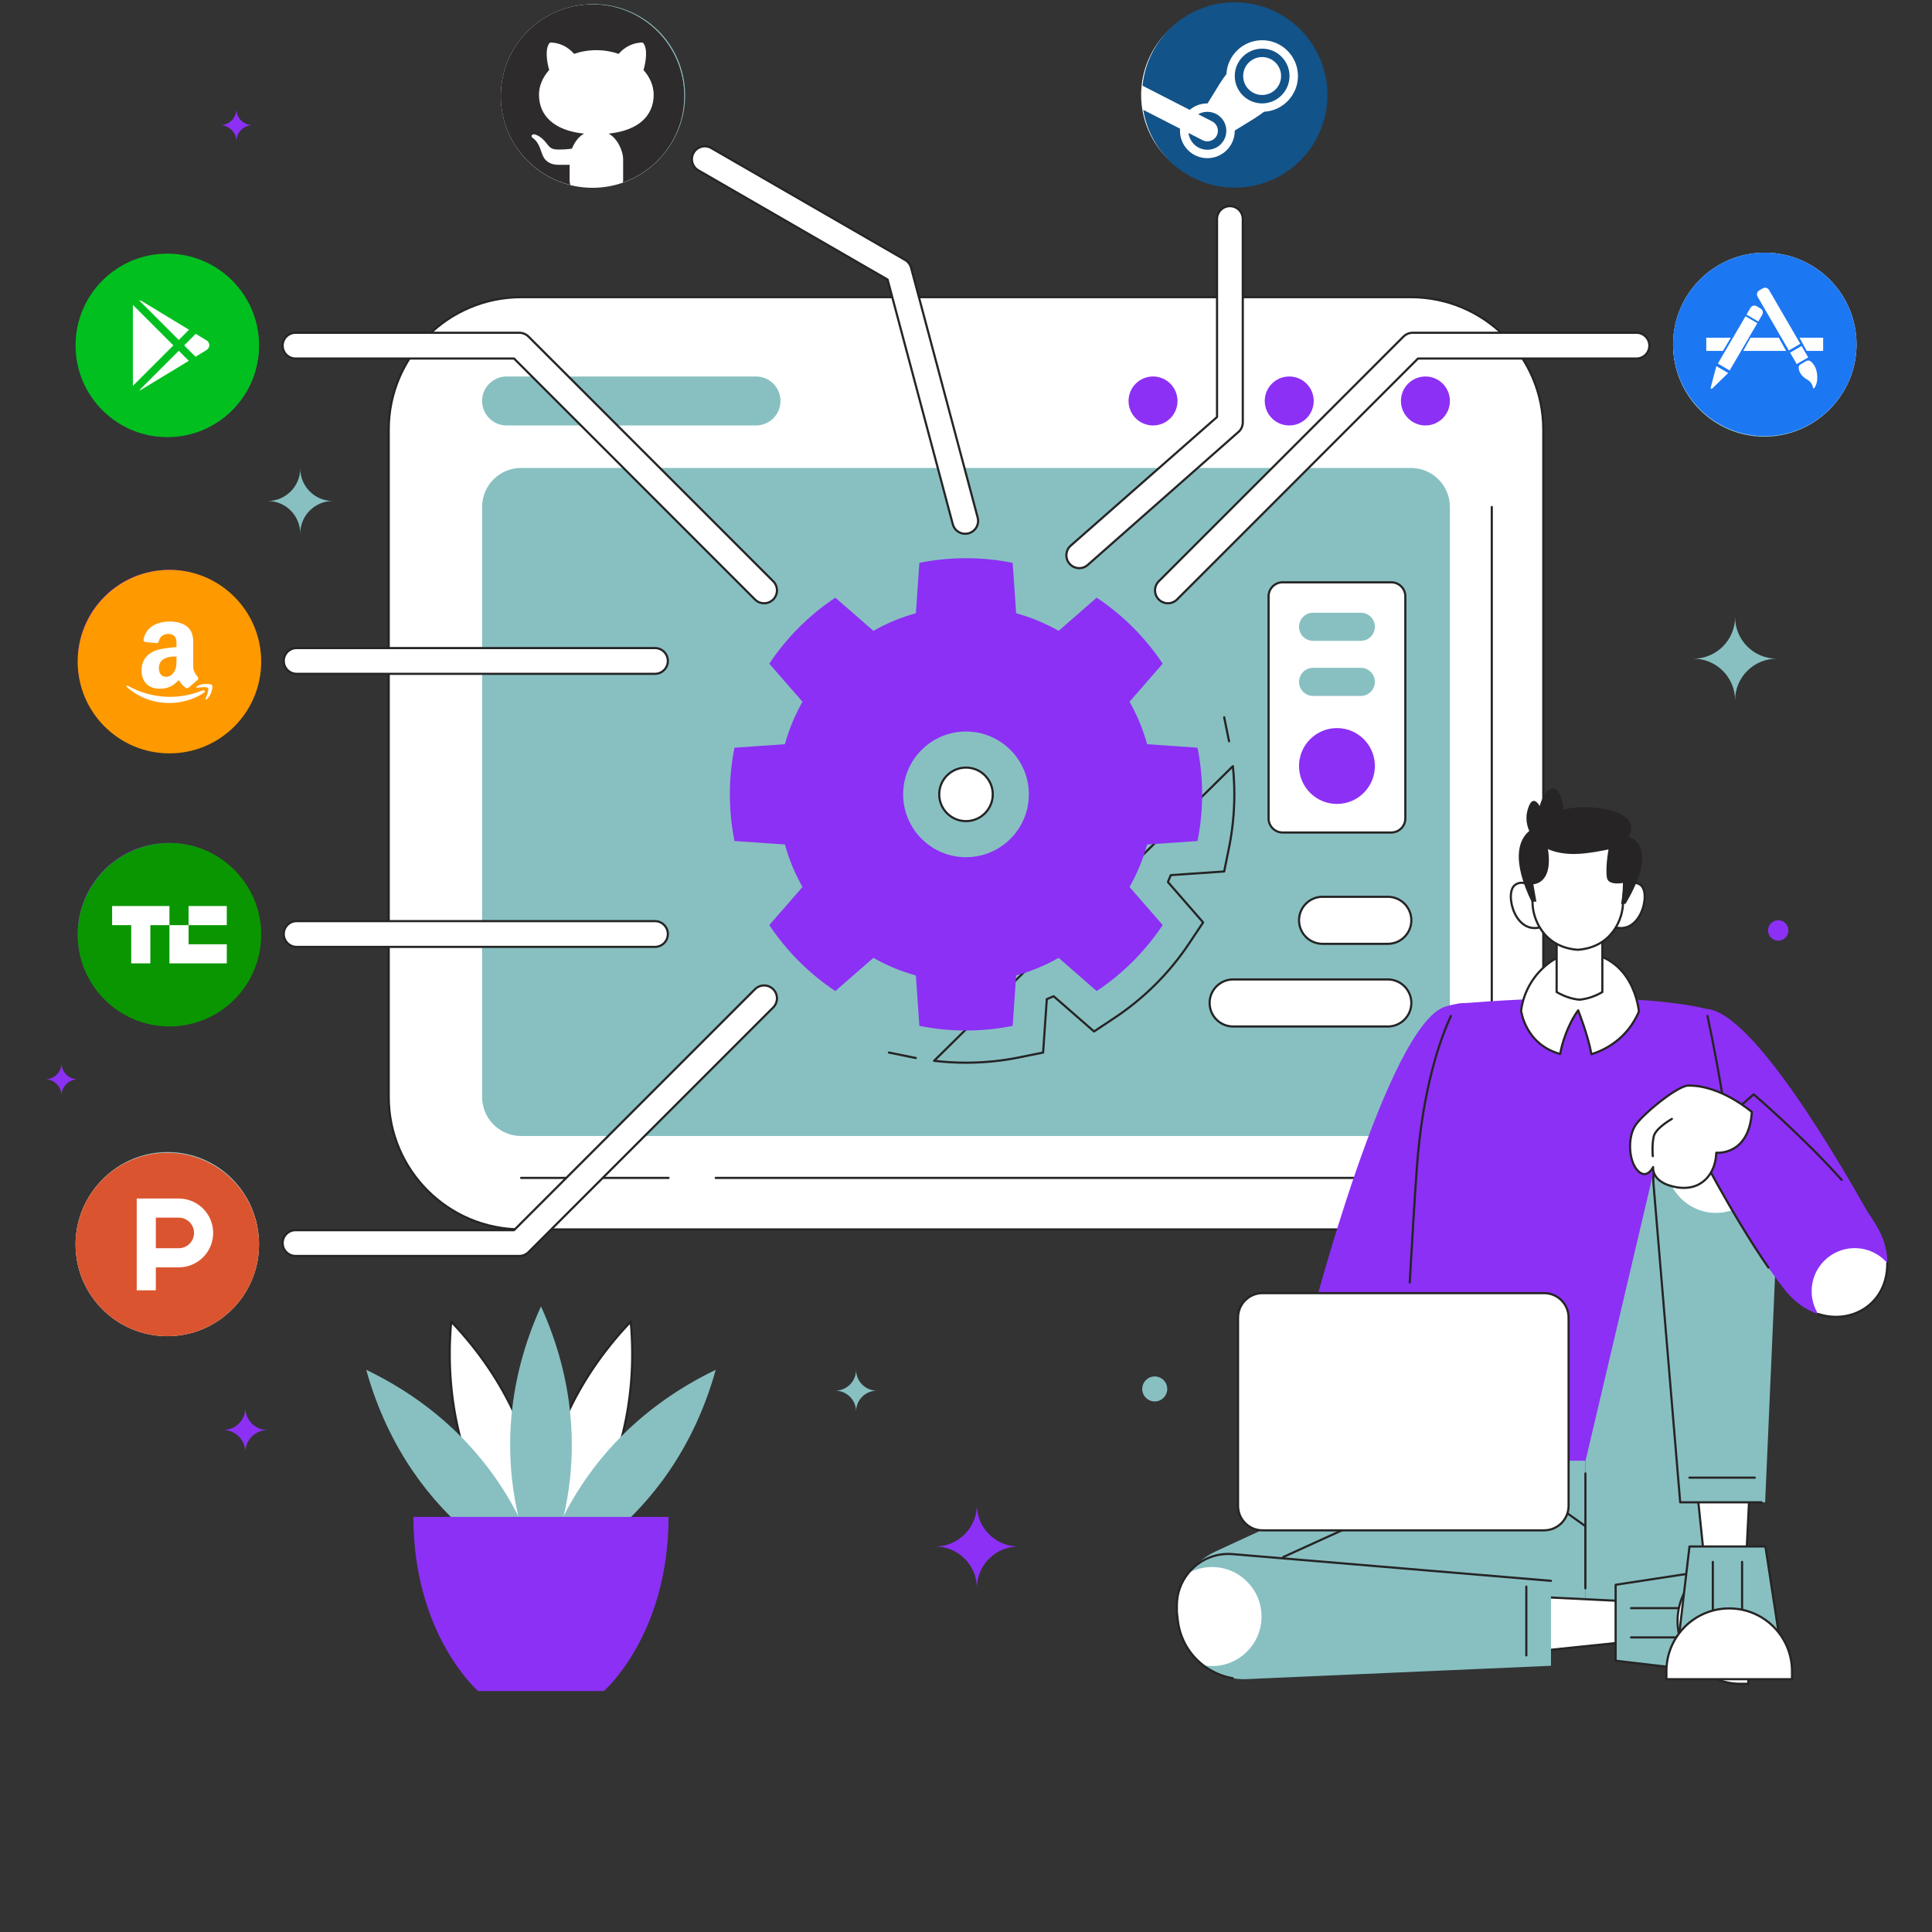 <svg width="1790" height="1790" viewBox="0 0 1790 1790" fill="none" xmlns="http://www.w3.org/2000/svg">
<rect x="0" y="0" width="1790" height="1790" fill="#333333" stroke="none"/>
<g clip-path="url(#clip0_104:2128)">
<path d="M482.832 1139.04C415.181 1139.04 360.142 1084 360.142 1016.35V398.017C360.142 330.365 415.181 275.326 482.832 275.326H1307.17C1374.82 275.326 1429.86 330.365 1429.86 398.017V1016.35C1429.86 1084 1374.82 1139.04 1307.17 1139.04H482.832V1139.04Z" fill="white" stroke="#262424" stroke-width="2" stroke-miterlimit="10" stroke-linecap="round" stroke-linejoin="round"/>
<path d="M700.448 394.185H469.343C456.815 394.185 446.658 384.028 446.658 371.5V371.5C446.658 358.971 456.815 348.814 469.343 348.814H700.448C712.977 348.814 723.133 358.971 723.133 371.5V371.5C723.133 384.028 712.977 394.185 700.448 394.185Z" fill="#88C0C2"/>
<path d="M1320.66 394.185C1308.13 394.185 1297.97 384.028 1297.97 371.5V371.5C1297.97 358.971 1308.13 348.814 1320.66 348.814C1333.19 348.814 1343.34 358.971 1343.34 371.5V371.5C1343.34 384.028 1333.19 394.185 1320.66 394.185Z" fill="#8C30F5"/>
<path d="M1194.47 394.185H1194.47C1181.94 394.185 1171.79 384.028 1171.79 371.5V371.5C1171.79 358.971 1181.94 348.814 1194.47 348.814H1194.47C1207 348.814 1217.16 358.971 1217.16 371.5V371.5C1217.16 384.028 1207 394.185 1194.47 394.185Z" fill="#8C30F5"/>
<path d="M1068.28 394.185H1068.28C1055.76 394.185 1045.6 384.028 1045.6 371.5V371.5C1045.6 358.971 1055.76 348.814 1068.28 348.814H1068.28C1080.81 348.814 1090.97 358.971 1090.97 371.5V371.5C1090.97 384.028 1080.81 394.185 1068.28 394.185Z" fill="#8C30F5"/>
<path d="M619.423 1091.31H482.833" stroke="#262424" stroke-width="2" stroke-miterlimit="10" stroke-linecap="round" stroke-linejoin="round"/>
<path d="M1382.13 469.718V1016.35C1382.13 1057.68 1348.5 1091.31 1307.17 1091.31H663.109" stroke="#262424" stroke-width="2" stroke-miterlimit="10" stroke-linecap="round" stroke-linejoin="round"/>
<path d="M1307.17 1052.52H482.832C462.854 1052.52 446.658 1036.33 446.658 1016.35V469.716C446.658 449.738 462.854 433.542 482.832 433.542H1307.17C1327.15 433.542 1343.34 449.738 1343.34 469.716V1016.35C1343.34 1036.33 1327.15 1052.52 1307.17 1052.52Z" fill="#88C0C2"/>
<path d="M1285.81 874.471H1225.35C1213.31 874.471 1203.55 864.711 1203.55 852.672V852.672C1203.55 840.633 1213.31 830.873 1225.35 830.873H1285.81C1297.85 830.873 1307.61 840.633 1307.61 852.672V852.672C1307.61 864.711 1297.85 874.471 1285.81 874.471Z" fill="white" stroke="#262424" stroke-width="2" stroke-miterlimit="10" stroke-linecap="round" stroke-linejoin="round"/>
<path d="M1285.81 951.052H1142.51C1130.47 951.052 1120.71 941.292 1120.71 929.253C1120.71 917.214 1130.47 907.454 1142.51 907.454H1285.81C1297.85 907.454 1307.61 917.214 1307.61 929.253C1307.61 941.292 1297.85 951.052 1285.81 951.052Z" fill="white" stroke="#262424" stroke-width="2" stroke-miterlimit="10" stroke-linecap="round" stroke-linejoin="round"/>
<path d="M1289.01 771.31H1188.37C1181.17 771.31 1175.34 765.478 1175.34 758.284V552.537C1175.34 545.343 1181.17 539.511 1188.37 539.511H1289.01C1296.21 539.511 1302.04 545.343 1302.04 552.537V758.284C1302.04 765.478 1296.21 771.31 1289.01 771.31Z" fill="white" stroke="#262424" stroke-width="2" stroke-miterlimit="10" stroke-linecap="round" stroke-linejoin="round"/>
<path d="M1260.81 593.742H1216.58C1209.38 593.742 1203.55 587.91 1203.55 580.716V580.716C1203.55 573.521 1209.38 567.689 1216.58 567.689H1260.81C1268 567.689 1273.83 573.521 1273.83 580.716V580.716C1273.83 587.91 1268 593.742 1260.81 593.742Z" fill="#88C0C2"/>
<path d="M1260.81 644.785H1216.58C1209.38 644.785 1203.55 638.953 1203.55 631.759C1203.55 624.564 1209.38 618.732 1216.58 618.732H1260.81C1268 618.732 1273.83 624.564 1273.83 631.759C1273.83 638.953 1268 644.785 1260.81 644.785Z" fill="#88C0C2"/>
<path d="M1238.69 744.853C1258.1 744.853 1273.83 729.12 1273.83 709.712C1273.83 690.304 1258.1 674.571 1238.69 674.571C1219.28 674.571 1203.55 690.304 1203.55 709.712C1203.55 729.12 1219.28 744.853 1238.69 744.853Z" fill="#8C30F5"/>
<path d="M1090.51 555.425L1313.76 332.177H1516.19C1522.78 332.177 1528.13 326.834 1528.13 320.244C1528.13 313.653 1522.78 308.311 1516.19 308.311L1308.82 308.311C1305.67 308.311 1302.6 309.584 1300.38 311.806L1073.63 538.549C1068.97 543.21 1068.97 550.765 1073.63 555.426C1078.3 560.086 1085.85 560.086 1090.51 555.426L1090.51 555.425Z" fill="white" stroke="#262424" stroke-width="2" stroke-miterlimit="10" stroke-linecap="round" stroke-linejoin="round"/>
<path d="M1634.67 404.605C1681.26 404.605 1719.03 366.835 1719.03 320.244C1719.03 273.653 1681.26 235.884 1634.67 235.884C1588.08 235.884 1550.31 273.653 1550.31 320.244C1550.31 366.835 1588.08 404.605 1634.67 404.605Z" fill="#88C0C2"/>
<path d="M1634.67 362.565C1658.04 362.565 1676.99 343.617 1676.99 320.244C1676.99 296.87 1658.04 277.922 1634.67 277.922C1611.29 277.922 1592.35 296.87 1592.35 320.244C1592.35 343.617 1611.29 362.565 1634.67 362.565Z" fill="white" stroke="#262424" stroke-width="2" stroke-miterlimit="10" stroke-linecap="round" stroke-linejoin="round"/>
<path d="M699.489 555.425L476.242 332.177H273.808C267.218 332.177 261.875 326.834 261.875 320.244C261.875 313.653 267.218 308.311 273.808 308.311L481.185 308.311C484.327 308.311 487.401 309.584 489.623 311.806L716.365 538.549C721.025 543.21 721.025 550.765 716.365 555.426C711.705 560.086 704.149 560.086 699.489 555.426L699.489 555.425Z" fill="white" stroke="#262424" stroke-width="2" stroke-miterlimit="10" stroke-linecap="round" stroke-linejoin="round"/>
<path d="M155.332 404.605C201.923 404.605 239.692 366.835 239.692 320.244C239.692 273.653 201.923 235.884 155.332 235.884C108.741 235.884 70.971 273.653 70.971 320.244C70.971 366.835 108.741 404.605 155.332 404.605Z" fill="#88C0C2"/>
<path d="M199.322 331.607L166.695 364.234C160.419 370.51 150.244 370.51 143.969 364.234L111.342 331.607C105.066 325.331 105.066 315.156 111.342 308.881L143.969 276.254C150.244 269.978 160.419 269.978 166.695 276.254L199.322 308.881C205.598 315.156 205.598 325.331 199.322 331.607Z" fill="white" stroke="#262424" stroke-width="2" stroke-miterlimit="10" stroke-linecap="round" stroke-linejoin="round"/>
<path d="M882.758 485.689L822.346 259.028L647.033 157.812C641.326 154.516 639.37 147.218 642.666 141.51C645.961 135.803 653.259 133.847 658.967 137.142L838.56 240.831C841.282 242.402 843.307 245.041 844.12 248.077L905.812 479.512C907.517 485.878 903.74 492.422 897.373 494.127C891.007 495.833 884.464 492.055 882.758 485.689Z" fill="white" stroke="#262424" stroke-width="2" stroke-miterlimit="10" stroke-linecap="round" stroke-linejoin="round"/>
<path d="M508.216 161.297C548.565 184.592 600.159 170.768 623.455 130.419C646.75 90.07 632.926 38.476 592.577 15.18C552.228 -8.115 500.634 5.709 477.338 46.058C454.043 86.407 467.867 138.001 508.216 161.297Z" fill="#88C0C2"/>
<path d="M582.812 120.074L538.242 132.016C529.669 134.313 520.858 129.226 518.561 120.653L506.618 76.084C504.321 67.511 509.409 58.699 517.981 56.402L562.551 44.46C571.124 42.163 579.935 47.25 582.232 55.823L594.175 100.393C596.472 108.965 591.384 117.777 582.812 120.074Z" fill="white" stroke="#262424" stroke-width="2" stroke-miterlimit="10" stroke-linecap="round" stroke-linejoin="round"/>
<path d="M991.495 506.016L1127.58 386.367L1127.58 202.933C1127.58 196.343 1132.93 191 1139.52 191C1146.11 191 1151.45 196.343 1151.45 202.933L1151.45 391.31C1151.45 394.452 1150.18 397.526 1147.95 399.748L1008.37 522.892C1003.71 527.552 996.155 527.552 991.495 522.892C986.835 518.232 986.835 510.676 991.495 506.016Z" fill="white" stroke="#262424" stroke-width="2" stroke-miterlimit="10" stroke-linecap="round" stroke-linejoin="round"/>
<path d="M1060.54 74.267C1053.06 120.255 1084.28 163.595 1130.27 171.07C1176.25 178.546 1219.59 147.326 1227.07 101.339C1234.55 55.351 1203.33 12.011 1157.34 4.536C1111.35 -2.94 1068.01 28.28 1060.54 74.267Z" fill="#88C0C2"/>
<path d="M1125.91 131.888L1098.94 94.448C1093.75 87.247 1095.38 77.204 1102.58 72.017L1140.02 45.047C1147.22 39.86 1157.27 41.492 1162.46 48.694L1189.42 86.133C1194.61 93.334 1192.98 103.377 1185.78 108.565L1148.34 135.534C1141.14 140.722 1131.09 139.089 1125.91 131.888Z" fill="white" stroke="#262424" stroke-width="2" stroke-miterlimit="10" stroke-linecap="round" stroke-linejoin="round"/>
<path d="M699.489 916.521L476.242 1139.77H273.808C267.218 1139.77 261.875 1145.11 261.875 1151.7C261.875 1158.29 267.218 1163.64 273.808 1163.64H481.185C484.327 1163.64 487.401 1162.36 489.623 1160.14L716.365 933.397C721.025 928.737 721.025 921.181 716.365 916.521C711.705 911.86 704.149 911.86 699.489 916.521L699.489 916.521Z" fill="white" stroke="#262424" stroke-width="2" stroke-miterlimit="10" stroke-linecap="round" stroke-linejoin="round"/>
<path d="M155.332 1236.06C201.923 1236.06 239.692 1198.29 239.692 1151.7C239.692 1105.11 201.923 1067.34 155.332 1067.34C108.741 1067.34 70.971 1105.11 70.971 1151.7C70.971 1198.29 108.741 1236.06 155.332 1236.06Z" fill="#88C0C2"/>
<path d="M116.191 1138.06V1165.34C116.191 1170.88 119.149 1176.01 123.95 1178.78L147.572 1192.42C152.374 1195.19 158.289 1195.19 163.091 1192.42L186.713 1178.78C191.515 1176.01 194.472 1170.88 194.472 1165.34V1138.06C194.472 1132.52 191.515 1127.4 186.713 1124.62L163.091 1110.99C158.289 1108.21 152.374 1108.21 147.572 1110.99L123.95 1124.62C119.149 1127.4 116.191 1132.52 116.191 1138.06Z" fill="white" stroke="#262424" stroke-width="2" stroke-miterlimit="10" stroke-linecap="round" stroke-linejoin="round"/>
<path d="M1134.2 664.534L1138.72 686.796M848.531 980.225C847.636 980.054 846.742 979.878 845.851 979.697L823.588 975.178L848.531 980.225ZM1142.26 709.856C1143.16 718.488 1143.62 727.211 1143.62 735.959C1143.62 752.575 1141.97 769.121 1138.72 785.142L1134.21 807.43L1084.73 810.814C1083.89 812.958 1083 815.086 1082.08 817.201L1114.69 854.617L1102.08 873.573C1083.66 901.262 1060.29 924.639 1032.6 943.055L1013.63 955.667L976.24 923.051C974.128 923.969 972.001 924.852 969.857 925.7L966.443 975.178L944.181 979.697C928.187 982.945 911.644 984.591 895.015 984.591C885.094 984.591 875.204 984.006 865.444 982.843L1142.26 709.856Z" stroke="#262424" stroke-width="2" stroke-miterlimit="10" stroke-linecap="round" stroke-linejoin="round"/>
<path d="M1109.49 779.218C1112.32 765.226 1113.78 750.757 1113.78 735.959C1113.78 721.162 1112.32 706.693 1109.49 692.731L1062.83 689.509C1058.98 675.636 1053.46 662.42 1046.51 650.159L1077.24 614.896C1061.13 590.671 1040.3 569.847 1016.08 553.737L980.816 584.466C968.554 577.514 955.338 571.995 941.466 568.147L938.243 521.487C924.282 518.653 909.812 517.191 895.015 517.191C880.218 517.191 865.749 518.653 851.786 521.487L848.564 568.147C834.662 571.995 821.476 577.514 809.214 584.466L773.951 553.737C749.727 569.817 728.903 590.641 712.763 614.896L743.521 650.159C736.54 662.42 731.021 675.636 727.203 689.509L680.513 692.731C677.679 706.693 676.217 721.162 676.217 735.959C676.217 750.757 677.679 765.226 680.513 779.218L727.203 782.41C731.021 796.312 736.54 809.498 743.521 821.79L712.763 857.053C728.873 881.277 749.697 902.101 773.921 918.211L809.214 887.453C821.476 894.434 834.662 899.953 848.564 903.772L851.786 950.461C865.749 953.295 880.218 954.757 895.015 954.757C909.812 954.757 924.282 953.295 938.243 950.461L941.466 903.772C955.338 899.953 968.554 894.434 980.816 887.453L1016.08 918.211C1040.3 902.101 1061.13 881.277 1077.24 857.053L1046.51 821.79C1053.46 809.498 1058.98 796.312 1062.83 782.41L1109.49 779.218ZM895.015 794.194C862.855 794.194 836.78 768.12 836.78 735.959C836.78 703.829 862.855 677.754 895.015 677.754C927.175 677.754 953.22 703.829 953.22 735.959C953.22 768.12 927.175 794.194 895.015 794.194Z" fill="#8C30F5"/>
<path d="M895 760.779C908.699 760.779 919.804 749.673 919.804 735.974C919.804 722.275 908.699 711.17 895 711.17C881.301 711.17 870.195 722.275 870.195 735.974C870.195 749.673 881.301 760.779 895 760.779Z" fill="white" stroke="#262424" stroke-width="2" stroke-miterlimit="10" stroke-linecap="round" stroke-linejoin="round"/>
<path d="M156.36 949.721C202.951 949.721 240.721 911.951 240.721 865.36C240.721 818.769 202.951 781 156.36 781C109.769 781 72 818.769 72 865.36C72 911.951 109.769 949.721 156.36 949.721Z" fill="#8C30F5"/>
<path d="M179.431 904.501H133.29C124.414 904.501 117.22 897.306 117.22 888.431V842.289C117.22 833.414 124.414 826.22 133.29 826.22H179.431C188.306 826.22 195.501 833.414 195.501 842.289V888.431C195.501 897.306 188.306 904.501 179.431 904.501Z" fill="white" stroke="#262424" stroke-width="2" stroke-miterlimit="10" stroke-linecap="round" stroke-linejoin="round"/>
<path d="M606.832 877.294H274.837C268.247 877.294 262.904 871.952 262.904 865.361C262.904 858.77 268.247 853.428 274.837 853.428H606.832C613.422 853.428 618.765 858.77 618.765 865.361C618.765 871.952 613.422 877.294 606.832 877.294Z" fill="white" stroke="#262424" stroke-width="2" stroke-miterlimit="10" stroke-linecap="round" stroke-linejoin="round"/>
<path d="M156.36 696.721C202.951 696.721 240.721 658.951 240.721 612.36C240.721 565.769 202.951 528 156.36 528C109.769 528 72 565.769 72 612.36C72 658.951 109.769 696.721 156.36 696.721Z" fill="#8C30F5"/>
<path d="M179.431 651.501H133.29C124.414 651.501 117.22 644.306 117.22 635.431V589.289C117.22 580.414 124.414 573.22 133.29 573.22H179.431C188.306 573.22 195.501 580.414 195.501 589.289V635.431C195.501 644.306 188.306 651.501 179.431 651.501Z" fill="white" stroke="#262424" stroke-width="2" stroke-miterlimit="10" stroke-linecap="round" stroke-linejoin="round"/>
<path d="M606.832 624.294H274.837C268.247 624.294 262.904 618.952 262.904 612.361C262.904 605.77 268.247 600.428 274.837 600.428H606.832C613.422 600.428 618.765 605.77 618.765 612.361C618.765 618.952 613.422 624.294 606.832 624.294Z" fill="white" stroke="#262424" stroke-width="2" stroke-miterlimit="10" stroke-linecap="round" stroke-linejoin="round"/>
<circle cx="157" cy="613" r="85" fill="#FF9900"/>
<path d="M157.558 575.812C147.091 575.812 135.465 579.729 133.018 592.531C132.755 593.894 133.708 594.595 134.608 594.794L145.238 595.878C146.238 595.826 147.035 594.894 147.227 593.91C148.143 589.499 151.876 587.319 156.068 587.319C158.331 587.319 160.889 588.168 162.228 590.172C163.774 592.411 163.519 595.447 163.519 598.041V599.516C157.14 600.225 148.82 600.659 142.856 603.253C135.963 606.201 131.134 612.214 131.134 621.055C131.134 632.367 138.365 638.068 147.625 638.068C155.446 638.068 159.67 636.192 165.706 630.104C167.702 632.964 168.411 634.375 172.065 637.383C172.886 637.817 173.922 637.734 174.647 637.088V637.188C176.842 635.251 180.847 631.777 183.09 629.908C183.982 629.183 183.791 628.048 183.09 627.056C181.078 624.306 179.018 622.027 179.018 616.923V600.006C179.018 592.818 179.5 586.168 174.149 581.219C169.926 577.211 162.905 575.812 157.558 575.812ZM160.538 608.269C161.53 608.205 162.523 608.269 163.519 608.269V610.628C163.519 614.871 163.69 618.362 161.53 622.135C159.781 625.199 156.968 627.052 153.88 627.052C149.661 627.052 147.223 623.896 147.223 619.182C147.223 611.074 153.598 608.719 160.538 608.269ZM190.935 633.646C188.15 633.686 184.887 634.271 182.393 636.004C181.628 636.538 181.739 637.283 182.592 637.184C185.401 636.849 191.609 636.064 192.724 637.479C193.84 638.893 191.489 644.71 190.441 647.312C190.122 648.097 190.816 648.4 191.533 647.802C196.206 643.929 197.458 635.897 196.501 634.721C196.027 634.148 193.724 633.606 190.935 633.646ZM117.718 635.12C117.137 635.196 116.905 635.949 117.519 636.499C127.91 645.786 141.613 651.348 156.861 651.348C167.738 651.348 180.436 647.977 189.15 641.61C190.589 640.555 189.333 638.925 187.859 639.547C178.09 643.65 167.415 645.643 157.757 645.643C143.437 645.643 129.624 641.774 118.416 635.315C118.169 635.176 117.91 635.096 117.718 635.12Z" fill="white"/>
<path d="M943.659 1432.82C932.994 1432.82 923.354 1437.15 916.381 1444.13C909.385 1451.1 905.078 1460.76 905.078 1471.4C905.078 1460.76 900.771 1451.1 893.775 1444.13C886.802 1437.15 877.163 1432.82 866.498 1432.82C877.163 1432.82 886.802 1428.49 893.775 1421.52C900.771 1414.55 905.078 1404.88 905.078 1394.24C905.078 1404.88 909.385 1414.55 916.381 1421.52C923.354 1428.49 932.994 1432.82 943.659 1432.82Z" fill="#8C30F5"/>
<path d="M1646.13 610.255C1635.46 610.255 1625.83 614.585 1618.85 621.558C1611.86 628.531 1607.55 638.193 1607.55 648.835C1607.55 638.193 1603.24 628.531 1596.25 621.558C1589.27 614.585 1579.63 610.255 1568.97 610.255C1579.63 610.255 1589.27 605.925 1596.25 598.952C1603.24 591.979 1607.55 582.317 1607.55 571.675C1607.55 582.317 1611.86 591.979 1618.85 598.952C1625.83 605.925 1635.46 610.255 1646.13 610.255Z" fill="#88C0C2"/>
<path d="M247.834 1324.94C242.163 1324.94 237.037 1327.24 233.328 1330.95C229.608 1334.66 227.318 1339.8 227.318 1345.45C227.318 1339.8 225.027 1334.66 221.307 1330.95C217.599 1327.24 212.473 1324.94 206.801 1324.94C212.473 1324.94 217.599 1322.64 221.307 1318.93C225.027 1315.22 227.318 1310.08 227.318 1304.42C227.318 1310.08 229.608 1315.22 233.328 1318.93C237.037 1322.64 242.163 1324.94 247.834 1324.94Z" fill="#8C30F5"/>
<path d="M308.344 464.172C300.003 464.172 292.465 467.558 287.011 473.011C281.54 478.465 278.172 486.021 278.172 494.344C278.172 486.021 274.804 478.465 269.332 473.011C263.879 467.558 256.341 464.172 248 464.172C256.341 464.172 263.879 460.786 269.332 455.332C274.804 449.879 278.172 442.323 278.172 434C278.172 442.323 281.54 449.879 287.011 455.332C292.465 460.786 300.003 464.172 308.344 464.172Z" fill="#88C0C2"/>
<path d="M812.441 1288.45C807.109 1288.45 802.289 1290.61 798.802 1294.1C795.304 1297.58 793.151 1302.42 793.151 1307.74C793.151 1302.42 790.998 1297.58 787.5 1294.1C784.013 1290.61 779.193 1288.45 773.861 1288.45C779.193 1288.45 784.013 1286.28 787.5 1282.79C790.998 1279.31 793.151 1274.48 793.151 1269.16C793.151 1274.48 795.304 1279.31 798.802 1282.79C802.289 1286.28 807.109 1288.45 812.441 1288.45Z" fill="#88C0C2"/>
<path d="M72.024 1000.01C67.874 1000.01 64.123 1001.7 61.41 1004.41C58.688 1007.12 57.012 1010.88 57.012 1015.02C57.012 1010.88 55.336 1007.12 52.614 1004.41C49.901 1001.7 46.15 1000.01 42 1000.01C46.15 1000.01 49.901 998.327 52.614 995.614C55.336 992.901 57.012 989.141 57.012 985C57.012 989.141 58.688 992.901 61.41 995.614C64.123 998.327 67.874 1000.01 72.024 1000.01Z" fill="#8C30F5"/>
<path d="M234.024 116.012C229.874 116.012 226.123 117.697 223.41 120.41C220.688 123.123 219.012 126.883 219.012 131.024C219.012 126.883 217.336 123.123 214.614 120.41C211.901 117.697 208.15 116.012 204 116.012C208.15 116.012 211.901 114.327 214.614 111.614C217.336 108.901 219.012 105.141 219.012 101C219.012 105.141 220.688 108.901 223.41 111.614C226.123 114.327 229.874 116.012 234.024 116.012Z" fill="#8C30F5"/>
<path d="M1069.87 1298.43C1076.26 1298.43 1081.45 1293.24 1081.45 1286.85C1081.45 1280.46 1076.26 1275.28 1069.87 1275.28C1063.48 1275.28 1058.29 1280.46 1058.29 1286.85C1058.29 1293.24 1063.48 1298.43 1069.87 1298.43Z" fill="#88C0C2"/>
<path d="M1647.52 871.511C1652.74 871.511 1656.97 867.283 1656.97 862.066C1656.97 856.85 1652.74 852.621 1647.52 852.621C1642.31 852.621 1638.08 856.85 1638.08 862.066C1638.08 867.283 1642.31 871.511 1647.52 871.511Z" fill="#8C30F5"/>
<path d="M1580.55 934.701C1623.63 936.537 1705.94 1078.01 1742.28 1144.45C1753.08 1164.2 1749.23 1188.74 1732.94 1204.26L1732.94 1204.26C1711.69 1224.5 1677.64 1222.04 1659.53 1198.95L1542.51 1049.79C1542.51 1049.79 1493.92 931.011 1580.55 934.701Z" fill="#8C30F5"/>
<path d="M1339.25 932.571C1285.32 948.99 1214.16 1224.32 1214.16 1224.32C1200.92 1298.43 1285.46 1307.97 1306.99 1258.33L1404.88 1034.48C1404.88 1034.48 1422.2 907.319 1339.25 932.571Z" fill="#8C30F5"/>
<path d="M1214.16 1224.32L1217.94 1405.4H1298.17L1306.99 1258.33C1319.49 1179.66 1229.26 1170.26 1214.16 1224.32Z" fill="#8C30F5"/>
<path d="M1334.2 1341.29L1126.19 1437.43C1104.33 1447.54 1090.33 1469.42 1090.33 1493.5V1493.5C1090.33 1533.17 1127.19 1562.55 1165.86 1553.72L1468.89 1484.49V1329.95H1332.78L1334.2 1341.29Z" fill="#88C0C2"/>
<path d="M1440.54 1329.95V1379.48C1440.54 1388.43 1444.86 1396.84 1452.15 1402.04L1468.89 1414V1469.96" stroke="#262424" stroke-width="2" stroke-miterlimit="10" stroke-linecap="round" stroke-linejoin="round"/>
<path d="M1188.87 1442.62L1371.06 1359.72V1334.91" stroke="#262424" stroke-width="2" stroke-miterlimit="10" stroke-linecap="round" stroke-linejoin="round"/>
<path d="M1580.55 934.701C1580.55 934.701 1515.71 915.796 1350.15 930.045C1350.15 930.045 1320.02 977.285 1312.58 1083.62C1304.25 1202.57 1298.17 1353.35 1298.17 1353.35H1614.36C1614.36 1353.35 1631.44 1167.43 1580.55 934.701Z" fill="#8C30F5"/>
<path d="M1344.29 941.273C1335.14 960.91 1317.95 1006.87 1312.58 1083.62C1310.22 1117.32 1308.04 1153.58 1306.13 1188.23" stroke="#262424" stroke-width="2" stroke-miterlimit="10" stroke-linecap="round" stroke-linejoin="round"/>
<path d="M1607.55 1100.58C1602.21 1051.7 1594.09 997.926 1581.97 941.273" stroke="#262424" stroke-width="2" stroke-miterlimit="10" stroke-linecap="round" stroke-linejoin="round"/>
<path d="M1518.45 937.263C1507.6 962.496 1487.22 972.712 1474.47 976.713C1471.19 958.719 1462.16 936.089 1462.16 936.089C1452.12 949.905 1446.82 968.176 1445.51 976.512C1413.01 967.578 1409.31 936.336 1409.31 936.336C1413.28 905.029 1440.2 881.456 1463.31 882.241C1514.38 883.976 1518.45 937.263 1518.45 937.263Z" fill="white" stroke="#262424" stroke-width="2" stroke-miterlimit="10" stroke-linecap="round" stroke-linejoin="round"/>
<path d="M1468.89 1484.49H1529.71C1572.61 1484.49 1608.68 1452.3 1613.54 1409.68L1647.42 1112.98C1651.45 1077.68 1623.84 1046.74 1588.31 1046.74C1561.2 1046.74 1537.52 1065.06 1530.72 1091.31L1468.89 1353.88V1484.49Z" fill="#88C0C2"/>
<path d="M1468.89 1365.12V1471.61" stroke="#262424" stroke-width="2" stroke-miterlimit="10" stroke-linecap="round" stroke-linejoin="round"/>
<path d="M1514.29 1483.93V1520.49L1429.22 1529.3V1479.73L1514.29 1483.93Z" fill="white" stroke="#262424" stroke-width="2" stroke-miterlimit="10" stroke-linecap="round" stroke-linejoin="round"/>
<path d="M1496.89 1538.67V1468.3L1611.65 1450.76V1552.14L1496.89 1538.67Z" fill="#88C0C2"/>
<path d="M1496.89 1538.67V1468.3L1611.65 1450.76V1552.14L1496.89 1538.67Z" stroke="#262424" stroke-width="2" stroke-miterlimit="10" stroke-linecap="round" stroke-linejoin="round"/>
<path d="M1511.16 1517.04H1568.58" stroke="#262424" stroke-width="2" stroke-miterlimit="10" stroke-linecap="round" stroke-linejoin="round"/>
<path d="M1511.16 1489.93H1568.58" stroke="#262424" stroke-width="2" stroke-miterlimit="10" stroke-linecap="round" stroke-linejoin="round"/>
<path d="M1554.27 1501.86V1501.86C1554.27 1533.99 1580.32 1560.04 1612.45 1560.04H1619.81V1443.67H1612.45C1580.32 1443.67 1554.27 1469.72 1554.27 1501.86Z" fill="white" stroke="#262424" stroke-width="2" stroke-miterlimit="10" stroke-linecap="round" stroke-linejoin="round"/>
<path d="M1436.98 1464.64V1543.34L1155.18 1555.69C1140.08 1556.35 1125.94 1551.51 1114.78 1542.86C1102.04 1533.05 1093.18 1518.28 1091.21 1501.12L1090.35 1493.52V1487.46C1090.35 1476.06 1094.32 1465.68 1100.97 1457.51C1110.49 1445.66 1125.58 1438.53 1142.05 1439.91L1436.98 1464.64Z" fill="#88C0C2"/>
<path d="M1168.81 1497.75C1168.81 1523.08 1148.29 1543.61 1122.96 1543.61C1120.15 1543.61 1117.44 1543.37 1114.78 1542.86C1102.04 1533.05 1093.18 1518.28 1091.21 1501.12L1090.35 1493.52V1487.46C1090.35 1476.06 1094.32 1465.68 1100.97 1457.51C1107.5 1453.9 1114.99 1451.87 1122.96 1451.87C1148.29 1451.87 1168.81 1472.42 1168.81 1497.75Z" fill="white"/>
<path d="M1142.15 1554.89C1132.02 1553.17 1122.66 1548.97 1114.78 1542.86C1102.04 1533.05 1093.18 1518.28 1091.21 1501.12L1090.35 1493.52V1487.46C1090.35 1476.06 1094.32 1465.68 1100.97 1457.51C1110.49 1445.66 1125.58 1438.53 1142.05 1439.91L1436.98 1464.64" stroke="#262424" stroke-width="2" stroke-miterlimit="10" stroke-linecap="round" stroke-linejoin="round"/>
<path d="M1414.13 1469.96V1533.76" stroke="#262424" stroke-width="2" stroke-miterlimit="10" stroke-linecap="round" stroke-linejoin="round"/>
<path d="M1617.11 1459.68H1580.55L1571.74 1374.61H1621.31L1617.11 1459.68Z" fill="white" stroke="#262424" stroke-width="2" stroke-miterlimit="10" stroke-linecap="round" stroke-linejoin="round"/>
<path d="M1556.7 1391.91H1635.4L1647.75 1110.1C1648.41 1095.01 1643.57 1080.87 1634.92 1069.71C1625.11 1056.97 1610.34 1048.11 1593.19 1046.14L1585.58 1045.28H1579.52C1568.13 1045.28 1557.74 1049.24 1549.57 1055.9C1537.73 1065.41 1530.6 1080.51 1531.97 1096.98L1556.7 1391.91Z" fill="#88C0C2"/>
<path d="M1589.82 1123.74C1615.14 1123.74 1635.67 1103.21 1635.67 1077.88C1635.67 1075.08 1635.43 1072.37 1634.92 1069.71C1625.11 1056.97 1610.34 1048.11 1593.19 1046.14L1585.58 1045.28H1579.52C1568.13 1045.28 1557.74 1049.24 1549.57 1055.9C1545.96 1062.43 1543.93 1069.92 1543.93 1077.88C1543.93 1103.21 1564.49 1123.74 1589.82 1123.74Z" fill="white"/>
<path d="M1634.92 1069.71C1625.11 1056.97 1610.34 1048.11 1593.19 1046.14L1585.58 1045.28H1579.52C1568.13 1045.28 1557.74 1049.24 1549.57 1055.9C1537.73 1065.41 1530.6 1080.51 1531.97 1096.98L1556.7 1391.91H1632.12" stroke="#262424" stroke-width="2" stroke-miterlimit="10" stroke-linecap="round" stroke-linejoin="round"/>
<path d="M1565.3 1369.06H1625.82" stroke="#262424" stroke-width="2" stroke-miterlimit="10" stroke-linecap="round" stroke-linejoin="round"/>
<path d="M1565.31 1432.82H1635.67L1653.21 1547.58H1551.84L1565.31 1432.82Z" fill="#88C0C2"/>
<path d="M1565.31 1432.82H1635.67L1653.21 1547.58H1551.84L1565.31 1432.82Z" stroke="#262424" stroke-width="2" stroke-miterlimit="10" stroke-linecap="round" stroke-linejoin="round"/>
<path d="M1586.93 1447.09V1504.51" stroke="#262424" stroke-width="2" stroke-miterlimit="10" stroke-linecap="round" stroke-linejoin="round"/>
<path d="M1614.04 1447.09V1504.51" stroke="#262424" stroke-width="2" stroke-miterlimit="10" stroke-linecap="round" stroke-linejoin="round"/>
<path d="M1602.12 1490.2H1602.12C1569.98 1490.2 1543.93 1516.25 1543.93 1548.38V1555.75H1660.3V1548.38C1660.3 1516.25 1634.25 1490.2 1602.12 1490.2Z" fill="white" stroke="#262424" stroke-width="2" stroke-miterlimit="10" stroke-linecap="round" stroke-linejoin="round"/>
<path d="M1484.58 919.132C1477.86 923.049 1470.81 925.462 1463.4 926.221C1455.99 925.538 1448.96 923.019 1442.22 919.132V862.064H1484.58V919.132Z" fill="white" stroke="#262424" stroke-width="2" stroke-miterlimit="10" stroke-linecap="round" stroke-linejoin="round"/>
<path d="M1495.44 843.579C1497.1 828.944 1505.65 817.226 1514.68 817.903C1516.52 818.041 1518.35 818.68 1520.09 820.027C1530.03 827.724 1519.67 868.444 1493.78 858.212L1495.44 843.579Z" fill="white" stroke="#262424" stroke-width="2" stroke-miterlimit="10" stroke-linecap="round" stroke-linejoin="round"/>
<path d="M1428.17 843.579C1426.51 828.944 1417.95 817.226 1408.93 817.903C1407.09 818.041 1405.26 818.68 1403.52 820.027C1393.58 827.724 1403.93 868.444 1429.82 858.212L1428.17 843.579Z" fill="white" stroke="#262424" stroke-width="2" stroke-miterlimit="10" stroke-linecap="round" stroke-linejoin="round"/>
<path d="M1503.69 836.723C1503.69 849.676 1494.64 877.555 1461.8 879.969C1428.97 877.555 1419.92 849.676 1419.92 836.723C1419.92 823.735 1408.99 771.309 1461.8 771.309C1514.62 771.309 1503.69 823.735 1503.69 836.723Z" fill="white" stroke="#262424" stroke-width="2" stroke-miterlimit="10" stroke-linecap="round" stroke-linejoin="round"/>
<path d="M1506.09 837.368L1501.99 837.723L1504.62 817.875C1504.62 817.875 1490.04 821.128 1488.79 813.117C1488.79 813.117 1487.16 804.843 1490.3 786.967C1490.3 786.967 1471.39 791.24 1458.53 791.24C1419.84 791.24 1411.83 765.607 1414.81 752.475C1414.83 752.392 1414.85 752.308 1414.87 752.224C1419.42 732.989 1426.5 746.845 1426.5 746.845C1426.5 746.845 1430.36 731.367 1438.55 730.664C1446.77 729.966 1448.6 750.298 1448.6 750.298C1448.6 750.298 1465.53 744.511 1490.69 750.566C1521.38 757.953 1508.86 775.321 1508.86 775.321C1508.86 775.321 1538.93 781.936 1506.09 837.368Z" fill="#262424"/>
<path d="M1426.48 764.597C1402.18 773.074 1402.09 800.544 1418.98 835.37H1423.47L1420.67 819.233C1420.67 819.233 1440.89 819.088 1433.39 782.281L1426.48 764.597Z" fill="#262424"/>
<path d="M1430.61 1417.85H1169.73C1157.2 1417.85 1147.05 1407.69 1147.05 1395.17V1220.77C1147.05 1208.24 1157.2 1198.09 1169.73 1198.09H1430.61C1443.14 1198.09 1453.3 1208.24 1453.3 1220.77V1395.17C1453.3 1407.69 1443.14 1417.85 1430.61 1417.85Z" fill="white" stroke="#262424" stroke-width="2" stroke-miterlimit="10" stroke-linecap="round" stroke-linejoin="round"/>
<path d="M1748.56 1170.26L1748.56 1170.29C1748.91 1207.64 1715.95 1227.64 1684.53 1217.4C1673.43 1213.83 1662.53 1206.47 1653.38 1194.77C1614.55 1145.22 1571.4 1060.57 1571.4 1060.57L1624.78 1013.94C1624.78 1013.94 1734.98 1108.24 1746.28 1153.24C1747.8 1159.26 1748.51 1164.92 1748.56 1170.26Z" fill="#8C30F5"/>
<path d="M1748.56 1170.26L1748.56 1170.29C1748.91 1207.64 1715.95 1227.64 1684.53 1217.4C1680.74 1211.38 1678.56 1204.27 1678.49 1196.66C1678.28 1174.64 1695.96 1156.61 1718 1156.4C1730.2 1156.29 1741.17 1161.68 1748.56 1170.26Z" fill="white"/>
<path d="M1748.56 1170.26L1748.56 1170.29C1748.91 1207.64 1715.95 1227.64 1684.53 1217.4" stroke="#262424" stroke-width="2" stroke-miterlimit="10" stroke-linecap="round" stroke-linejoin="round"/>
<path d="M1706.29 1093.18C1670.7 1053.22 1624.79 1013.93 1624.79 1013.93L1571.38 1060.57C1571.38 1060.57 1604.26 1125.03 1638.42 1174.38" stroke="#262424" stroke-width="2" stroke-miterlimit="10" stroke-linecap="round" stroke-linejoin="round"/>
<path d="M1623.08 1030.25C1623.08 1030.25 1594.37 1005.26 1564.06 1005.8C1554.48 1005.96 1523.66 1030.79 1515.68 1041.95C1507.71 1053.12 1508.77 1075.45 1517.28 1084.49C1525.78 1093.52 1531.63 1081.3 1531.63 1081.3C1531.63 1081.3 1529.5 1095.65 1552.9 1099.9C1576.29 1104.16 1589.59 1087.68 1590.12 1068C1590.12 1068 1620.42 1071.19 1623.08 1030.25Z" fill="white" stroke="#262424" stroke-width="2" stroke-miterlimit="10" stroke-linecap="round" stroke-linejoin="round"/>
<path d="M1531.29 1071.19C1531.29 1071.19 1530.38 1060.71 1532.18 1052.9C1533.98 1045.09 1549 1036.68 1549 1036.68" stroke="#262424" stroke-width="2" stroke-miterlimit="10" stroke-linecap="round" stroke-linejoin="round"/>
<path d="M501.217 1462.5C501.217 1462.5 404.16 1379.68 418.014 1224.45C525.551 1337.25 501.217 1462.5 501.217 1462.5Z" fill="white" stroke="#262424" stroke-width="2" stroke-miterlimit="10" stroke-linecap="round" stroke-linejoin="round"/>
<path d="M501.217 1462.5C501.217 1462.5 381.169 1419.28 339.324 1269.16C479.762 1336.73 501.217 1462.5 501.217 1462.5Z" fill="#88C0C2"/>
<path d="M501.217 1462.5C501.217 1462.5 598.274 1379.68 584.419 1224.45C476.883 1337.25 501.217 1462.5 501.217 1462.5Z" fill="white" stroke="#262424" stroke-width="2" stroke-miterlimit="10" stroke-linecap="round" stroke-linejoin="round"/>
<path d="M501.217 1462.5C501.217 1462.5 621.265 1419.28 663.11 1269.16C522.671 1336.73 501.217 1462.5 501.217 1462.5Z" fill="#88C0C2"/>
<path d="M501.217 1462.5C501.217 1462.5 436.921 1352.3 501.217 1210.33C565.512 1352.3 501.217 1462.5 501.217 1462.5Z" fill="#88C0C2"/>
<path d="M619.423 1405.4C619.423 1514.8 559.496 1566.73 559.496 1566.73H442.903C442.903 1566.73 383.01 1514.8 383.01 1405.4H619.423Z" fill="#8C30F5"/>
<ellipse cx="1635.09" cy="319.09" rx="84.997" ry="84.998" fill="white"/>
<path d="M1635.09 234.088C1588.21 234.088 1550.09 272.213 1550.09 319.085C1550.09 365.958 1588.21 404.083 1635.09 404.083C1681.96 404.083 1720.08 365.958 1720.08 319.085C1720.08 272.213 1681.96 234.088 1635.09 234.088ZM1621.8 285.176C1622.97 283.184 1625.53 282.52 1627.52 283.689L1631.23 285.854C1633.22 287.024 1633.9 289.579 1632.73 291.585L1629.05 297.879L1618.12 291.484L1621.8 285.176ZM1580.86 312.892H1603.57L1596.34 325.12H1580.86V312.892ZM1586.34 360.011C1586.06 360.271 1585.66 360.314 1585.33 360.126C1585.01 359.938 1584.85 359.563 1584.95 359.202L1590.23 339.209L1601.16 345.604L1586.34 360.011ZM1591.6 336.841L1617.23 293.014L1628.16 299.41L1602.53 343.236L1591.6 336.841ZM1615.09 325.12L1621.88 312.907H1648.06L1654.85 325.12H1615.09ZM1628.37 274.811C1627.2 272.819 1627.9 270.249 1629.89 269.095L1633.28 267.117C1635.27 265.962 1637.83 266.64 1639 268.633L1667.97 318.508L1657.34 324.686L1628.37 274.811ZM1658.53 326.736L1669.15 320.558L1675.3 331.139L1664.68 337.303L1658.53 326.736ZM1680.89 359.679C1680.64 360.025 1680.02 359.736 1679.84 359.448C1679.34 358.668 1679.78 357.6 1678.22 355.218C1675.35 350.844 1671.55 351.71 1667.88 345.546C1667.23 344.463 1665.04 339.498 1667.88 337.809C1669.4 336.899 1671.97 335.369 1673.7 334.402C1676.62 332.742 1679.32 336.221 1680.8 338.4C1684.01 343.078 1685.31 353.587 1680.89 359.679ZM1689.15 325.12H1673.92L1667.26 312.907H1689.15V325.12Z" fill="#1C77F2"/>
<circle cx="155" cy="320" r="85" fill="#00BF1F"/>
<path d="M128.873 278.247L165.625 314.992L175.109 305.508C162.15 297.646 144.793 287.098 136.987 282.356L131.758 279.188C130.833 278.625 129.844 278.321 128.873 278.247ZM123.263 282.646C123.189 283.05 123.125 283.456 123.125 283.892V356.51C123.125 356.814 123.186 357.098 123.229 357.388L160.617 320L123.263 282.646ZM181.341 309.292L170.633 320L181.154 330.521C186.729 327.142 190.59 324.796 191.018 324.538C192.913 323.38 193.983 321.632 193.951 319.723C193.923 317.85 192.853 316.175 191.032 315.144C190.625 314.91 186.817 312.611 181.341 309.292ZM165.625 325.008L128.984 361.649C129.696 361.525 130.407 361.313 131.087 360.902C132.029 360.328 157.479 344.888 174.922 334.305L165.625 325.008Z" fill="white"/>
<circle cx="155" cy="1153" r="85" fill="white"/>
<path d="M155 1068C108.059 1068 70 1106.06 70 1153C70 1199.94 108.059 1238 155 1238C201.941 1238 240 1199.94 240 1153C240 1106.06 201.941 1068 155 1068ZM126.667 1110.44H165.625C183.227 1110.44 197.5 1124.72 197.5 1142.32C197.5 1159.92 183.227 1174.19 165.625 1174.19H144.375V1195.5H126.667V1110.5V1110.44ZM144.375 1128.15V1156.49H165.625C173.438 1156.49 179.792 1150.13 179.792 1142.32C179.792 1134.51 173.438 1128.15 165.625 1128.15H144.375Z" fill="#DA552F"/>
<circle cx="157" cy="866" r="85" fill="#0A9600"/>
<path d="M103.875 839.438V857.154H121.572V892.563H139.293V857.154H156.99V839.438H103.875ZM174.709 874.848V857.154H156.988V892.563H210.125V874.848H174.709ZM174.709 839.439H210.125V857.154H174.709V839.439Z" fill="white"/>
<circle cx="549" cy="89" r="85" fill="white"/>
<path d="M549 4C502.059 4 464 42.051 464 88.982C464 128.803 491.427 162.123 528.402 171.344C528.005 170.196 527.75 168.865 527.75 167.215V152.69C524.3 152.69 518.52 152.69 517.068 152.69C511.253 152.69 506.082 150.19 503.575 145.545C500.791 140.382 500.309 132.486 493.41 127.656C491.363 126.048 492.921 124.214 495.28 124.462C499.636 125.694 503.249 128.683 506.649 133.116C510.035 137.556 511.628 138.562 517.954 138.562C521.021 138.562 525.611 138.385 529.932 137.705C532.255 131.806 536.271 126.374 541.18 123.81C512.875 120.9 499.367 106.821 499.367 87.707C499.367 79.478 502.873 71.518 508.83 64.812C506.875 58.155 504.418 44.579 509.581 39.409C522.317 39.409 530.017 47.667 531.865 49.897C538.212 47.723 545.182 46.491 552.506 46.491C559.845 46.491 566.843 47.723 573.204 49.911C575.031 47.695 582.738 39.409 595.502 39.409C600.687 44.586 598.201 58.218 596.225 64.861C602.146 71.554 605.631 79.492 605.631 87.707C605.631 106.807 592.145 120.879 563.882 123.803C571.66 127.861 577.333 139.263 577.333 147.853V167.215C577.333 167.952 577.17 168.483 577.085 169.113C610.207 157.506 634 126.063 634 88.982C634 42.051 595.941 4 549 4Z" fill="#2D2B2B"/>
<ellipse cx="1142.64" cy="88" rx="85.382" ry="84.026" fill="white"/>
<path d="M1144 2.132C1099.47 2.132 1062.85 36.014 1058.56 79.417L1102.24 101.777C1106.65 98.069 1112.38 95.808 1118.63 95.808H1118.83C1120.35 93.466 1122.1 90.535 1123.94 87.491C1127.76 81.207 1132.05 74.102 1136.27 68.638C1137.21 51.191 1151.69 37.26 1169.37 37.26C1187.68 37.26 1202.55 52.131 1202.55 70.437C1202.55 88.118 1188.62 102.601 1171.17 103.538C1165.71 107.753 1158.64 112.048 1152.32 115.834C1149.27 117.708 1146.34 119.458 1144 120.98V121.178C1144 135.191 1132.64 146.549 1118.63 146.549C1104.62 146.549 1093.26 135.191 1093.26 121.178C1093.26 120.515 1093.3 119.89 1093.34 119.227L1059.22 101.739C1065.82 142.644 1101.26 173.871 1144 173.871C1191.42 173.871 1229.87 135.425 1229.87 88.001C1229.87 40.578 1191.42 2.132 1144 2.132ZM1169.37 45.067C1155.4 45.067 1144 56.464 1144 70.437C1144 84.41 1155.4 95.808 1169.37 95.808C1183.34 95.808 1194.74 84.41 1194.74 70.437C1194.74 56.464 1183.34 45.067 1169.37 45.067ZM1169.37 52.873C1179.09 52.873 1186.93 60.718 1186.93 70.437C1186.93 80.156 1179.09 88.001 1169.37 88.001C1159.65 88.001 1151.81 80.156 1151.81 70.437C1151.81 60.718 1159.65 52.873 1169.37 52.873ZM1118.63 103.614C1115.55 103.614 1112.62 104.396 1110.12 105.84L1123.08 112.472C1127.88 114.931 1129.76 120.829 1127.34 125.63C1125.58 128.987 1122.18 130.936 1118.63 130.936C1117.11 130.936 1115.62 130.587 1114.18 129.884L1101.18 123.206C1102.19 131.949 1109.61 138.742 1118.63 138.742C1128.35 138.742 1136.19 130.897 1136.19 121.178C1136.19 111.459 1128.35 103.614 1118.63 103.614Z" fill="#125389"/>
</g>
<defs>
<clipPath id="clip0_104:2128">
<rect width="1790" height="1790" fill="white"/>
</clipPath>
</defs>
</svg>
